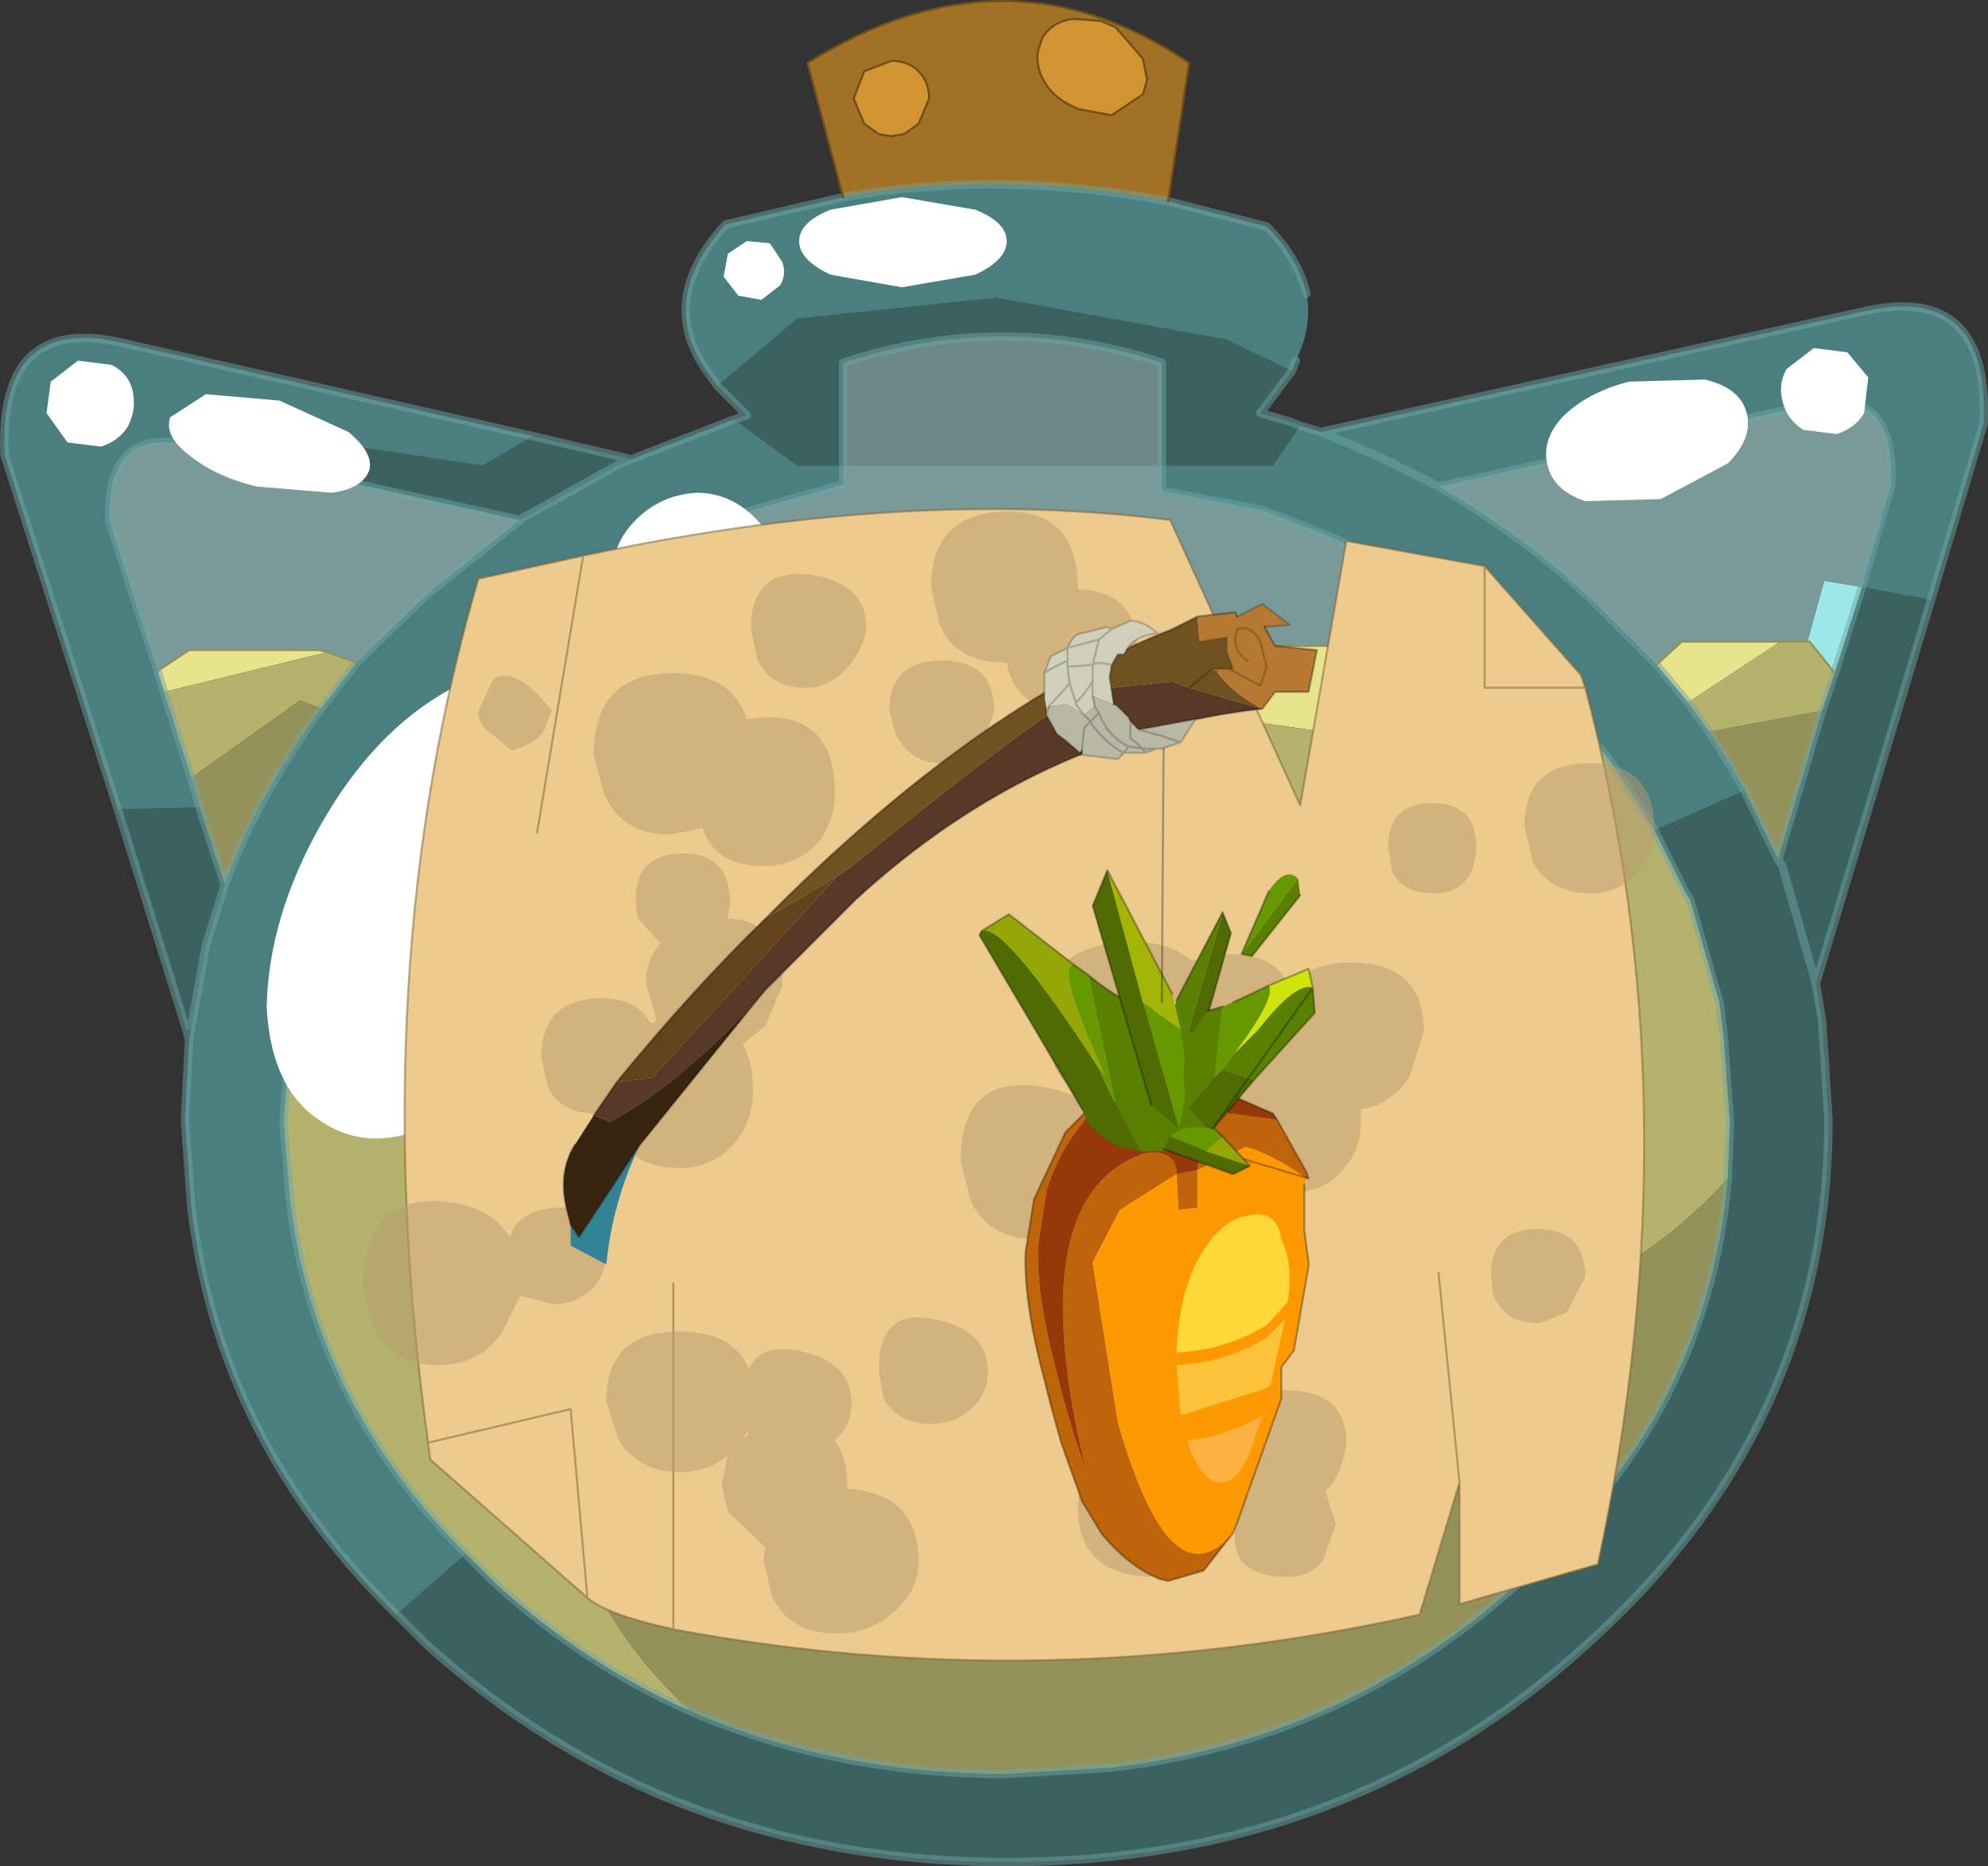 <svg viewBox="0 0 47.415 44.499" xmlns="http://www.w3.org/2000/svg" xmlns:xlink="http://www.w3.org/1999/xlink"><rect x="0" y="0" width="47.415" height="44.499" fill="#333333" stroke="none"/><g transform="translate(-376.74 -277.75)"><use transform="translate(376.75 277.75)" width="47.4" height="44.5" xlink:href="#a"/><use transform="translate(390.2 292.15)" width="17.95" height="23.3" xlink:href="#b"/></g><defs><g id="c"><path d="M1.05-21q-.05.25.05.55.2.5.7.75l.2.1.8.15.75-.5.1-.35-.1-.5-.65-.75-.35-.15-.65-.05q-.5.05-.75.45l-.1.3m3.1 3.6q-4-.75-7.75-.1l-.85-3.2q4.75-2.95 9.1 0l-.5 3.3m-7.25-1.85.35.25.3.05.3-.05.35-.25.25-.6q0-.4-.25-.65t-.65-.25l-.65.25-.25.65.25.6" fill="#a17225" fill-rule="evenodd" transform="translate(23.7 22.2)"/><path d="m1.05-21 .1-.3q.25-.4.75-.45l.65.05.35.15.65.75.1.5-.1.35-.75.5-.8-.15-.2-.1q-.5-.25-.7-.75-.1-.3-.05-.55m-4.15 1.75-.25-.6.25-.65.65-.25q.4 0 .65.25t.25.65l-.25.6-.35.25-.3.05-.3-.05-.35-.25" fill="#d19430" fill-rule="evenodd" transform="translate(23.7 22.2)"/><path d="m20.05-6.15-.6-.75h-.05l.4-1.45.9.15-.65 2.05" fill="#9de8e8" fill-rule="evenodd" transform="translate(23.7 22.2)"/><path d="m16.55-5.45-.75-.9.6-.55h2.35l-2.2 1.45m-4.5-.8Q11.3-4.8 8.6-4.65L6.1-5q-5-.55-8.6.9-5.15 3.15-10.85 2.75l-1.75-1.2 1.65-2.3.05-.1.05-.05q.95-1.05 3.1-1.8h20.9l1.4.55m-32 .05.75-.5h3.1l.2.05-3.9.95-.15-.5" fill="#e8e48d" fill-rule="evenodd" transform="translate(23.7 22.2)"/><path d="m13.6-5.4 1.1 1.35 1.05 1.65.75 1.5.1.15.7 2.45.1.8.15 2.05-.05 1.35Q13.8 10 8.4 9l-4-1.05-4.95-.7Q-6 6.95-8.3 9.55q-1.5 1.7-1.65 3.45-.3 2.75 2.7 5.6-2.5-1.1-4.65-3.05l-.7-.7q-3.65-3.65-4.2-8.5l-.15-1.8.15-1.95.3-1.7.4-1.25 1-2.2 1.75 1.2q5.7.4 10.85-2.75Q1.1-5.55 6.1-5l2.5.35q2.7-.15 3.45-1.6l1.55.85m3.45.65-.5-.7 2.2-1.45h.7l.6.75-.3.9-2.7.5m-32.95-1.9.7.25-.85 1.1-.5-.2-2.6 1.85-.65-2.05 3.9-.95" fill="#b5b26e" fill-rule="evenodd" transform="translate(23.7 22.2)"/><path d="m17.9-3.35-.35-.6-.5-.8 2.7-.5L18.7-1.7l-.8-1.65M-7.25 18.6q-3-2.85-2.7-5.6.15-1.75 1.65-3.45 2.3-2.6 7.75-2.3l4.95.7L8.4 9q5.4 1 9.1-3.1-.25 2.95-1.6 5.45-1.25 2.25-3.4 4.2-4.15 3.75-9.7 4.4l-2.5.15q-4.1 0-7.55-1.5m-8.8-23.9q-1.55 2.15-2.3 4.2l-.6-1.85-.2-.7 2.6-1.85.5.2" fill="#94915a" fill-rule="evenodd" transform="translate(23.7 22.2)"/><path d="m4.15-17.4 2.35.6q.75.75.95 1.6.15.75-.25 1.6l-.1.25-1.55-.75-5.5-1-4.75.5-1.9 1.6-.25-.35q-1.2-1.7.45-3.5l2.8-.65q3.75-.65 7.75.1m6.45 6.8-1.4-.7-1.4-.6 1.4.6 1.4.7q1.9 1.1 3.55 2.6l1.65 1.65.75.9.5.7.5.8.35.6-2.15.95-1.05-1.65-1.1-1.35-1.1-1.05q-1.45-1.35-3.1-2.3l-1.25-.6-1.25-.5-.15-.05-.4-.15L4-10.5v-.6h2.65l.65-.95.5.15 13.05-2.9q2.9-.6 2.75 2.7l-1.25 4.2-1.65-.3.7-2.45q.1-2.4-1.95-1.9L10.6-10.6M-13.35-5l-.05.05-.05.1-1.65 2.3-1 2.2-.4 1.25-.3 1.7-.15 1.95.15 1.8q.55 4.85 4.2 8.5l-1.65 1.45q-4.25-4.15-4.9-9.75l-.15-2.05.1-1.9.05-.3.35-1.95.45-1.45q.75-2.05 2.3-4.2l.85-1.1 1.65-1.6 2.25-1.8.05-.05.1-.05L-9-11.1l.35-.15 2.45-.95 1.5 1.1h1.1v.45l-2.3.65-1.65.65-2.35 1.3-2 1.6L-13.35-5m-7.55 2.1-2.7-8.45q-.15-3.3 2.7-2.7l9.9 2.25-1.2.7-5-.75-.45.65-1.6-.4q-1.95-.4-1.85 1.85l1.15 3.55.15.5.65 2.05.2.7-1.95.05" fill="#65cccc" fill-opacity=".502" fill-rule="evenodd" transform="translate(23.7 22.2)"/><path d="m-6.6-13 1.9-1.6 4.75-.5 5.5 1 1.55.75-.75 1 .7.2.25.1-.65.95H4v-2.45q-3.8-1.25-7.6 0v2.45h-1.1l-1.5-1.1.3-.1-.7-.7m27.3 4.8 1.65.3-2.75 9.15-.8-2.8-.1-.15.1.15.8 2.8.15.9.15 2.35q0 4.2-1.9 7.7-1.4 2.6-3.85 4.8Q8.45 22.2.3 22.2q-8.1 0-13.85-5.2l-.7-.7 1.65-1.45.7.7q2.15 1.95 4.65 3.05Q-3.8 20.1.3 20.1l2.5-.15q5.55-.65 9.7-4.4 2.15-1.95 3.4-4.2 1.35-2.5 1.6-5.45l.05-1.35-.15-2.05-.1-.8-.7-2.45-.1-.15-.75-1.5 2.15-.95.8 1.65 1.05-3.55.3-.9.65-2.05M-11-11.8l2.35.55-.35.15-2.15 1.2-.1.05-.05.05-6.35-1.4.45-.65 5 .75 1.2-.7m-7.35 10.7L-18.8.35l-.35 1.95-.1.1-1.65-5.3 1.95-.05.6 1.85" fill="#478f8f" fill-opacity=".502" fill-rule="evenodd" transform="translate(23.7 22.2)"/><path d="m10.6-10.6 8.85-1.95q2.05-.5 1.95 1.9l-.7 2.45-.9-.15-.4 1.45h-3l-.6.55L14.15-8q-1.65-1.5-3.55-2.6M4-11.1v.6l2.35.45.4.15.15.05 1.25.5 1.25.6q1.65.95 3.1 2.3l1.1 1.05-1.55-.85-1.4-.55h-20.9q-2.15.75-3.1 1.8l1.45-1.45 2-1.6 2.35-1.3L-5.9-10l2.3-.65v-.45H4m-15.3 1.3L-13.55-8l-1.65 1.6-.7-.25-.2-.05h-3.1l-.75.5-1.15-3.55q-.1-2.25 1.85-1.85l1.6.4 6.35 1.4" fill="#c2ffff" fill-opacity=".502" fill-rule="evenodd" transform="translate(23.7 22.2)"/><path d="M-3.6-11.1v-2.45q3.8-1.25 7.6 0v2.45h-7.6" fill="#a8dede" fill-opacity=".502" fill-rule="evenodd" transform="translate(23.7 22.2)"/><path d="M31.15 7q-.2-.85-.95-1.6l-2.35-.6q-4-.75-7.75-.1l-2.8.65q-1.65 1.8-.45 3.5l.25.35m13.7-.35.1-.25m.6 1.7 1.4.6 1.4.7 8.85-1.95q2.05-.5 1.95 1.9L44.4 14m1.65.3 1.25-4.2q.15-3.3-2.75-2.7L31.5 10.3l-.5-.15m-3.3.95v.6l2.35.45.4.15.15.05 1.25.5 1.25.6q1.65.95 3.1 2.3l1.1 1.05 1.1 1.35 1.05 1.65m2.15-.95-.35-.6-.5-.8-.5-.7-.75-.9-1.65-1.65q-1.65-1.5-3.55-2.6m-3.5-2.75-.75 1 .7.2.25.1m-20.7 7.1-.05.1-1.65 2.3-1 2.2-.4 1.25-.3 1.7-.15 1.95.15 1.8q.55 4.85 4.2 8.5l.7.7q2.15 1.95 4.65 3.05M41.2 28.1l.05-1.35-.15-2.05-.1-.8-.7-2.45-.1-.15-.75-1.5m4.3-3.75L44.4 14m-.65 2.05-.3.9-1.05 3.55.1.15.8 2.8 2.75-9.15m-4.45 4.55.8 1.65m-22.3-9.4V8.65q3.8-1.25 7.6 0v2.45m-7.6 0v.45l-2.3.65-1.65.65-2.35 1.3-2 1.6-1.45 1.45m-.9 21.3.7.7Q15.9 44.4 24 44.4q8.15 0 13.85-5.2 2.45-2.2 3.85-4.8 1.9-3.5 1.9-7.7l-.15-2.35-.15-.9m-2.1 4.65q-.25 2.95-1.6 5.45-1.25 2.25-3.4 4.2-4.15 3.75-9.7 4.4l-2.5.15q-4.1 0-7.55-1.5M2.8 19.3.1 10.85q-.15-3.3 2.7-2.7l9.9 2.25 2.35.55L17.5 10l.3-.1-.7-.7m-4.7 3.2.05-.05.1-.05 2.15-1.2.35-.15M8.5 15.8l1.65-1.6 2.25-1.8L6.05 11l-1.6-.4q-1.95-.4-1.85 1.85L3.75 16m4.75-.2-.85 1.1q-1.55 2.15-2.3 4.2l-.45 1.45-.35 1.95-.05.3-.1 1.9.15 2.05q.65 5.6 4.9 9.75m-4.1-17.4-.6-1.85m-1.95.05 1.65 5.3.1-.1m0-5.95.2.7m-.2-.7L3.9 16.5l-.15-.5m.75 8.8-.05-.2" fill="none" stroke="#6da6a6" stroke-linecap="round" stroke-linejoin="round" stroke-opacity=".502" stroke-width=".2"/><path d="m35.75 15.95-1.4-.55h-20.9q-2.15.75-3.1 1.8l-.05.05m32.8-1.95h.05l.6.75m-.65-.75h-.65m-2.95.55.6-.55h2.35m-6.7.65 1.55.85M3.75 16l.75-.5h3.1l.2.05.7.25" fill="none" stroke="#94915a" stroke-linecap="round" stroke-linejoin="round" stroke-width=".05"/><path d="m24.75 1.2.1-.3q.25-.4.75-.45l.65.05.35.15.65.75.1.5-.1.35-.75.5-.8-.15-.2-.1q-.5-.25-.7-.75-.1-.3-.05-.55M20.1 4.7l-.85-3.2q4.75-2.95 9.1 0l-.5 3.3M20.6 2.95l-.25-.6.25-.65.65-.25q.4 0 .65.25t.25.65l-.25.6-.35.25-.3.05-.3-.05-.35-.25" fill="none" stroke="#704f19" stroke-linecap="round" stroke-linejoin="round" stroke-width=".05"/><path d="m15.15-13.1 1.8-.05q.85.2 1 .8t-.45 1.2l-1.6.85-1.8.05q-.75-.25-.9-.85t.35-1.15q.6-.6 1.6-.85M19.55-13.9l.8.1.5.6-.1.85q-.2.35-.65.5l-.8-.1q-.4-.25-.5-.7-.1-.4.1-.75l.65-.5M-16.05-2.55q1.25-2.2 3.05-3.2 1.85-1.05 3.15-.3 1.3.8 1.3 2.85.05 2.1-1.2 4.3t-3.15 3.25q-1.75 1.05-3.05.25-1.3-.75-1.4-2.8.05-2.15 1.3-4.35M-21.85-13.6l.8.1q.4.2.5.6.1.45-.1.85-.2.35-.65.5l-.8-.1-.5-.7.1-.75.65-.5M-17.05-12.65l1.65.75q.6.5.5.9-.15.45-.9.55l-1.8-.15q-1-.25-1.6-.75-.6-.45-.45-.9l.85-.55 1.75.15M-8.55-9.8q.6-.6 1.45-.65.8 0 1.4.6t.6 1.4q-.05.85-.65 1.45-.55.55-1.4.6-.8 0-1.4-.6t-.6-1.4q.05-.85.6-1.4M-5.9-16.45l.55.05.3.45q.1.3-.05.55l-.45.35-.55-.1-.35-.45.1-.55.45-.3M-2.2-17.5l1.75.3q.75.3.75.75t-.75.8l-1.75.3-1.7-.3q-.75-.35-.75-.8t.75-.75l1.7-.3" fill="#fff" fill-rule="evenodd" transform="translate(23.7 22.2)"/><path d="M11.7-8.7 14-6.1l.1.3q2.65 10 .3 20.9l-3.3.95v-2.9l-.95 3.15q-9 2-17.8.35-1.6-.35-2.05-.75l-3.75-3.3-.05-.4Q-15.05 1-12.3-8.4l2.5-.55q7.75-1.65 14-.85L7.3-3l1.1-6.3 3.3.6v2.9h2.4-2.4v-2.9M-7.65 8.4v8.25V8.4m-2.05 7.5-.4-4.5-3.4.8 3.4-.8.4 4.5m-1.2-18.25 1.1-6.6-1.1 6.6m21.5 10.5.5 5-.5-5" fill="#edcb8e" fill-rule="evenodd" transform="translate(23.7 22.2)"/><path d="m35.4 13.5 2.3 2.6.1.3q2.65 10 .3 20.9l-3.3.95v-2.9l-.95 3.15q-9 2-17.8.35-1.6-.35-2.05-.75l-3.75-3.3-.05-.4q-1.55-11.2 1.2-20.6l2.5-.55q7.75-1.65 14-.85l3.1 6.8 1.1-6.3 3.3.6v2.9h2.4m-3 18.95-.5-5m-20.4-17.1-1.1 6.6M10.2 34.4l3.4-.8.4 4.5m2.05.75V30.6" fill="none" stroke="#7a5e32" stroke-linecap="round" stroke-linejoin="round" stroke-opacity=".502" stroke-width=".05"/><path d="M2-8.15q1.4.05 1.4 1.4 0 .55-.4 1-.45.5-1.15.5Q.5-5.25.3-6.4H.25q-1.15 0-1.55-.9l-.2-.9q0-1.75 1.75-1.8T2-8.15M9.4-2q0-1.05 1.05-1.05T11.5-2q-.05 1.1-1 1.1-.75 0-1-.5L9.4-2m5.95.6q-.45.5-1.1.5-1 0-1.4-.75l-.2-.85q0-1.5 1.55-1.5t1.55 1.6q0 .55-.4 1m-1.7 10.5-.65.25q-.85 0-1.1-.7l-.05-.45q0-1.1 1.15-1.1 1.1.05 1.1 1.15l-.45.85m-6.6-7.75Q7.5.75 8.5.75q1.75 0 1.75 1.65L9.9 3.5q-.45.65-1.15.75v.3q0 .65-.4 1.1-.45.6-1.35.6-1.2 0-1.65-.9l-.2-.85q0-.7.3-1.1l-.55-.1-.1.15q-.65.8-1.55.8-1.25 0-1.8-1l-.35-1q0-1.9 2.1-2 1 0 1.5.45l.9-.15q1.15 0 1.45.8m-4.2 4.1L2.5 6.6q-.5.75-1.5.75-1.1 0-1.55-.9L-.8 5.5q0-2.05 1.85-1.8 1.8.25 1.8 1.75m4.1 5.5q1.45 0 1.45 1.25-.1.8-.5 1.15l.25.8-.3.85q-.3.4-.85.4-1.4 0-1.25-1.15 0-.55.35-.85-.5-.35-.6-1.2 0-1.25 1.45-1.25m-1.75 3.9q-.5.55-1.35.55Q2 15.4 2 13.75q0-1.7 1.85-1.7 1.8 0 1.8 1.65l-.45 1.15m-15.9-19.7q-.15.35-.8.55l-.6-.5q-.2-.15-.2-.45l.35-.75q.55-.35 1.4.75l-.15.4m7.3-1.55q-.45.6-1.1.6-.85 0-1.15-.7l-.15-.7q0-1.45 1.4-1.3 1.35.2 1.35 1.25 0 .35-.35.85m-2 1.3q1.6 0 1.6 1.8 0 .75-.45 1.25-.5.5-1.25.5-1.15 0-1.45-.9l-.8.15q-1.1 0-1.55-.95l-.25-.95q0-1.95 1.9-1.95 1.4 0 1.75 1.1l.5-.05M-8.55-.75q0-1.1 1.15-1.1 1.1 0 1.1 1.2l-.05.35q1.3.05 1.3 1.6l-.4.95-.55.45q.25.4.25 1.1t-.4 1.2q-.5.65-1.35.65-1.15 0-1.5-.85l-.1-.5-.4.05q-.85 0-1.15-.65l-.15-.7q0-1.35 1.4-1.4.9 0 1.2.6l.15-.05-.25-.9q0-.6.35-.95l-.55-.6-.05-.45M-1.25-4q-.75 0-1.1-.7l-.15-.55q0-1.2 1.25-1.2T0-5.25l-.25.75q-.35.5-1 .5m-8.3 12.5q-.4.4-.95.4l-.8-.2-.45.9q-.55.75-1.5.75-1.1 0-1.55-.9l-.25-.95q0-2.2 1.9-2.05 1.15.1 1.6.85.2-.65 1.1-.7 1.2-.1 1.2 1.05 0 .5-.3.85m.3 2.7q0-1.65 1.75-1.65 1.3 0 1.65.9.25-.6 1.15-.45 1.3.25 1.3 1.25 0 .5-.35.85l-.05.05q.3.4.3 1.1v.05q1.7.1 1.7 1.75 0 .6-.5 1.1-.6.6-1.45.6-1.15 0-1.55-.9l-.2-.85.05-.3-.9-.85-.15-.65.15-.7q-.45.4-1.15.4-.95 0-1.45-.75l-.3-.95m3.4.8-.05-.05-.1.15.15-.1m3.1-1.55q0-1.45 1.3-1.2t1.3 1.25q0 .5-.35.85-.4.4-1 .4-.85 0-1.15-.65l-.1-.65" fill="#b89c6e" fill-opacity=".502" fill-rule="evenodd" transform="translate(23.7 22.2)"/></g><g id="b"><path d="m402.75 304.3-.05-.1-.55.55-.75 1.6-.2 1.25q-.05 1.2.45 3.05l.15.6.25.9.5 1.4.45.75q.65.8 1.4 1.1l.2.05.85-.25.7-.9q-1.5 1.75-2.75-2.65l-.6-3.8.65-1.25 1.35-.85q0-.6-.75-.5-3 1-1.4 7.6l-.3-.9-.25-.85-.15-.6q-.5-1.85-.45-3.05l.2-1.3q.25-.85.8-1.55l.25-.3m5.15 1.55h.05l-.05-.15-.7-1.25-1.9-.25-.45.5q.6.05.45.95l-.5.1.05.85.45-.05v-.9l1.15-.55q.6.15 1.45.75" fill="#be640a" fill-rule="evenodd" transform="translate(-390.2 -292.15)"/><path d="m406.15 314.3.1-.25 1.05-2.95v-.75l.3-.4.35-2v-.1l-.1-.75V306l.05-.15q-.85-.6-1.45-.75l-1.15.55v.9l-.45.05-.05-.85-1.35.85-.65 1.25.6 3.8q1.25 4.4 2.75 2.65" fill="#f90" fill-rule="evenodd" transform="translate(-390.2 -292.15)"/><path d="m407.2 304.45-.1-.15-1.5-.65q-.95-.35-1.75 0l-.95.7-.15-.05-.25.3q-.55.7-.8 1.55l-.2 1.3q-.05 1.2.45 3.05l.15.6.25.85.3.9q-1.6-6.6 1.4-7.6.75-.1.75.5l.5-.1q.15-.9-.45-.95l.45-.5 1.9.25" fill="#963807" fill-rule="evenodd" transform="translate(-390.2 -292.15)"/><path d="m12.55 12.15-.05-.1-.55.55-.75 1.6-.2 1.25q-.05 1.2.45 3.05l.15.6.25.9.5 1.4.45.75q.65.8 1.4 1.1l.2.05.85-.25.7-.9.1-.25 1.05-2.95v-.75l.3-.4.35-2v-.1l-.1-.75v-1.1m.1-.15-.05-.15-.7-1.25-.1-.15-1.5-.65q-.95-.35-1.75 0l-.95.7-.15-.05z" fill="none" stroke="#000" stroke-linecap="round" stroke-linejoin="round" stroke-opacity=".302" stroke-width=".05"/><path d="m406.65 312.1.2-.6q-.85.5-1.8.6l.05.15q.35.9.8.85t.75-1" fill="#feb241" fill-rule="evenodd" transform="translate(-390.2 -292.15)"/><path d="m407.3 309.6.1-.4-.45.45q-1 .6-2.15.65l.1 1.2 2.05-.65.1-.1.25-1.15" fill="#fec33c" fill-rule="evenodd" transform="translate(-390.2 -292.15)"/><path d="M407.3 307.3q-.1-.75-.85-.55-.65.1-1.2 1.15-.4.85-.45 2.1 1.15-.05 2.15-.65l.5-.55q.15-.9-.15-1.5" fill="#fed838" fill-rule="evenodd" transform="translate(-390.2 -292.15)"/><path d="M404.8 303.35h.35l.95-3.35-.2-.5-1.1 3.85" fill="#4f6b01" fill-rule="evenodd" transform="translate(-390.2 -292.15)"/><path d="m405.9 299.5-1.1 2.1q-.35 1.4 0 1.75l1.1-3.85" fill="#598000" fill-rule="evenodd" transform="translate(-390.2 -292.15)"/><path d="m14.95 11.2.95-3.35-.2-.5-1.1 2.1" fill="none" stroke="#000" stroke-linecap="round" stroke-linejoin="round" stroke-opacity=".302" stroke-width=".05"/><path d="m402.9 303.15.45.95-.65-3.1-.35-.25q-.45.05.75 2.65l-.2-.25" fill="#690" fill-rule="evenodd" transform="translate(-390.2 -292.15)"/><path d="M402.9 303.15q-2.25-3.45-2.75-3.2l-.05.1 2.45 4.15q.15.55.9.9l.5.1-.6-1.1-.45-.95" fill="#4f6b01" fill-rule="evenodd" transform="translate(-390.2 -292.15)"/><path d="M400.15 299.95q.5-.25 2.75 3.2l.2.25q-1.2-2.6-.75-2.65l-1.55-1.2-.65.4" fill="#94a707" fill-rule="evenodd" transform="translate(-390.2 -292.15)"/><path d="m403.35 304.1.6 1.1q1.15.05 1.8-.45v-2.2l-1.5-.45v-.3q-.65-.05-1.55-.8l.65 3.1" fill="#598000" fill-rule="evenodd" transform="translate(-390.2 -292.15)"/><path d="M12.35 12.05 9.9 7.9l.05-.1.65-.4 1.55 1.2m1.9 1.05q-.65-.05-1.55-.8l-.35-.25" fill="none" stroke="#000" stroke-linecap="round" stroke-linejoin="round" stroke-opacity=".302" stroke-width=".05"/><path d="m404 301.65.85 3q.3-.95.05-2.35l-.9-.65" fill="#690" fill-rule="evenodd" transform="translate(-390.2 -292.15)"/><path d="m404 301.65-.85-3.15-.35.85 1.4 4.75.65.55-.85-3" fill="#4f6b01" fill-rule="evenodd" transform="translate(-390.2 -292.15)"/><path d="m403.15 298.5.85 3.15.9.65-.2-.85-1.55-2.95" fill="#a3b407" fill-rule="evenodd" transform="translate(-390.2 -292.15)"/><path d="M14 11.95 12.6 7.2l.35-.85L14.5 9.3" fill="none" stroke="#000" stroke-linecap="round" stroke-linejoin="round" stroke-opacity=".302" stroke-width=".05"/><path d="m407 301.25-.85.4-.25.1-.2 1.7.2-.2.3-.4q1-1.35.8-1.6" fill="#690" fill-rule="evenodd" transform="translate(-390.2 -292.15)"/><path d="m405.1 304.15.5.6 1.05-1.25-.75-.25-.2.2-.6.7" fill="#4f6b01" fill-rule="evenodd" transform="translate(-390.2 -292.15)"/><path d="m405.9 301.75-.35.1q-.85 1.05-.45 2.3l.6-.7.2-1.7m.75 1.75 1.45-1.6-.05-.6q-.4-.15-1.3 1l-.55.55-.3.4.75.25" fill="#598000" fill-rule="evenodd" transform="translate(-390.2 -292.15)"/><path d="m408.05 301.3-.1-.45-.95.4q.2.25-.8 1.6l.55-.55q.9-1.15 1.3-1" fill="#cfe40a" fill-rule="evenodd" transform="translate(-390.2 -292.15)"/><path d="m17.85 9.15-.1-.45-.95.4-.85.4m-.25.1-.35.1m.05 2.9 1.05-1.25 1.45-1.6-.05-.6z" fill="none" stroke="#000" stroke-linecap="round" stroke-linejoin="round" stroke-opacity=".302" stroke-width=".05"/><path d="m404.65 304.85.85.35.4-.35-.15-.15q-.7-.2-1.1.15" fill="#690" fill-rule="evenodd" transform="translate(-390.2 -292.15)"/><path d="m405.5 305.2-.85-.35-.15.3 1.65.6.4-.2-1.05-.35" fill="#4f6b01" fill-rule="evenodd" transform="translate(-390.2 -292.15)"/><path d="m405.9 304.85-.4.35 1.05.35-.65-.7" fill="#94a707" fill-rule="evenodd" transform="translate(-390.2 -292.15)"/><path d="m15.55 12.55.15.15m.65.7-.4.2-1.65-.6m2.05.4-.65-.7" fill="none" stroke="#000" stroke-linecap="round" stroke-linejoin="round" stroke-opacity=".302" stroke-width=".05"/><path d="m406.35 300.5 1.35-1.8q-.3-.3-.7.3l-.65 1.5" fill="#690" fill-rule="evenodd" transform="translate(-390.2 -292.15)"/><path d="m406.35 300.5.25.05 1.15-1.45-.05-.4-1.35 1.8" fill="#598000" fill-rule="evenodd" transform="translate(-390.2 -292.15)"/><path d="M17.55 6.95 16.4 8.4l-.25-.05.65-1.5M14.25 9.5l.05-7.2-.1-.25L14.1.9m.1 1.15-.65-.95" fill="none" stroke="#000" stroke-linecap="round" stroke-linejoin="round" stroke-opacity=".302" stroke-width=".05"/><path d="m405.1 294.15-.4-.15-1.45.15q.15-.15-.85.25-.9.4-5.4 4.05l-.3.2-4.4 4.8-.85.1-.55.8.4.15q1.65-.9 3.45-2.85l.25-.3 2.15-2.15q4.3-3.95 9.7-4.55l-1.75-.5" fill="#583827" fill-rule="evenodd" transform="translate(-390.2 -292.15)"/><path d="m405.3 292.45-.6.3q-4.7 1.85-9.7 6.9l1.7-1 .3-.2q4.5-3.65 5.4-4.05 1-.4.85-.25l1.45-.15.4.15.55-.45-.55.45 1.75.5q-.7-.35-1.1-.9l-.1-.05h.5l-.15-.4v-.35l-.65.1-.05-.6" fill="#6f5122" fill-rule="evenodd" transform="translate(-390.2 -292.15)"/><path d="m396.7 298.65-1.7 1q-1.75 1.7-3.55 3.9l.85-.1 4.4-4.8" fill="#64431c" fill-rule="evenodd" transform="translate(-390.2 -292.15)"/><path d="m405.3 292.45.05.6.65-.1v.35l.15.4h-.5l.1.05q.4.55 1.1.9l.3-.4h.8l.2-1-1-.1-.25-.45.6-.05-.65-.5-.6.3-.05-.1-.9.1m1.2 1.05q-.3-.15-.3-.55l.05-.2q.35-.1.55.3l.15.6-.15.45-.75-.4.75.4.15-.45-.15-.6q-.2-.4-.55-.3l-.05.2q0 .4.3.55m-.75.2v.05-.05" fill="#b57931" fill-rule="evenodd" transform="translate(-390.2 -292.15)"/><path d="m390.9 304.35-.45.7q-.4.65-.2 1.5l.1.4.2.3 1.45-2.2 2.75-3.4q-1.8 1.95-3.45 2.85l-.4-.15" fill="#382510" fill-rule="evenodd" transform="translate(-390.2 -292.15)"/><path d="M390.35 306.95v.5l.85.45q.15-1.5.8-2.85l-1.45 2.2-.2-.3" fill="#328396" fill-rule="evenodd" transform="translate(-390.2 -292.15)"/><path d="M4.8 7.5q5-5.05 9.7-6.9l.6-.3M4.8 7.5q-1.75 1.7-3.55 3.9l-.55.8m-.45.7q-.4.65-.2 1.5l.1.4m1.65-1.9 2.75-3.4.25-.3 2.15-2.15q4.3-3.95 9.7-4.55l.3-.4h.8l.2-1-1-.1-.25-.45M16.05.3 16 .2l-.9.1M1.8 12.9.35 15.1l-.2-.3" fill="none" stroke="#000" stroke-linecap="round" stroke-linejoin="round" stroke-opacity=".302" stroke-width=".05"/><path d="m15.15.9.65-.1v.35l.15.4h-.5L14.9 2M16.7.55l.6-.05-.65-.5-.6.3m-.2 1.25.75.4.15-.45-.15-.6q-.2-.4-.55-.3L16 .8q0 .4.3.55m-.75.25v-.05" fill="none" stroke="#000" stroke-linecap="round" stroke-linejoin="round" stroke-opacity=".2" stroke-width=".05"/><path d="M402.2 293.2q.15-.35.35-.35l.6-.15.1.05-.3.25-.75.2.75-.2.3-.25.35-.15.1-.05q.3 0 .65.3-.6.05-.8.5h-.15l-.15.25-.05.3.1.65-.5-.2.05.25-.25.2-.4-.25h-.1l-.35.05-.05.2v-.15l-.05-.3v-.55l.15-.4.4-.2v.45l.6-.05.15-.6-.15.6-.6.05v-.45m.6 1.15v-.75l.15-.05.3.05-.3-.05-.15.05v.75m-1.15-.55.15-.1.4-.2-.4.2-.15.1m.95 1-.2-.25v-.05l-.15-.45-.05-.4.05.4.15.45.15-.15.25-.35-.25.35-.15.15v.05l.2.25m-.35-.75-.5.55.5-.55" fill="#d1d1bb" fill-rule="evenodd" transform="translate(-390.2 -292.15)"/><path d="m403.3 294.55.1.05.25.25.05.1.2.2 1.35-.25-.35.55-.45.15h-.1l-.3.1h-.5l-.15.15-.85-.1v-.15l-.05.1-.35-.3-.2-.15-.25-.45.05-.2.35-.05h.1l.4.25.25-.2-.05-.25.5.2m.6.6.55.15.45.15-.45-.15-.55-.15m.45.45H404l.05.1-.05-.1h.35m-.7-.05-.1.15q-.35-.15-.75-.65l-.05-.1.2-.2-.1-.15.1.15q.2.55.7.8l.35.05-.3-.25v-.4.4l.3.25-.35-.05q-.5-.25-.7-.8l-.2.2.05.1q.4.5.75.65l.1-.15m-1.05-.75.15.15-.15.15-.05.5.05-.5.15-.15-.15-.15" fill="#b8b8a5" fill-rule="evenodd" transform="translate(-390.2 -292.15)"/><path d="m13.05.6-.1-.05-.6.15q-.2 0-.35.35l.75-.2.3-.25.35-.15.1-.05q.3 0 .65.3-.6.05-.8.5h-.15l-.15.25-.05.3.1.65m.1.05.25.25.05.1.2.2 1.35-.25-.35.55-.45.15h-.1l-.3.1h-.5l-.15.15-.85-.1-.05-.05-.35-.3-.2-.15-.25-.45V2.5m-.05-.3v-.55l.15-.4.4-.2v.45l.6-.05.15-.6m-.75.5-.4.2-.15.1m1.6-.2-.3-.05-.15.05v.75l.05.25.1.15q.2.55.7.8l.35.05-.3-.25v-.4m1.2.5-.45-.15L13.7 3m-.95-.4-.2.2.05.1q.4.5.75.65l.1-.15m.4.15-.05-.1h.35m-2.6-1-.05.2M12 1.5l.05.4.15.45.15-.15.25-.35m-.4.5v.05l.2.25m-.05.8.05-.5.15-.15-.15-.15m-.85-.2.5-.55m.3 1.7v-.15" fill="none" stroke="#000" stroke-linecap="round" stroke-linejoin="round" stroke-opacity=".2" stroke-width=".05"/></g><use width="47.4" height="44.5" xlink:href="#c" id="a"/></defs></svg>